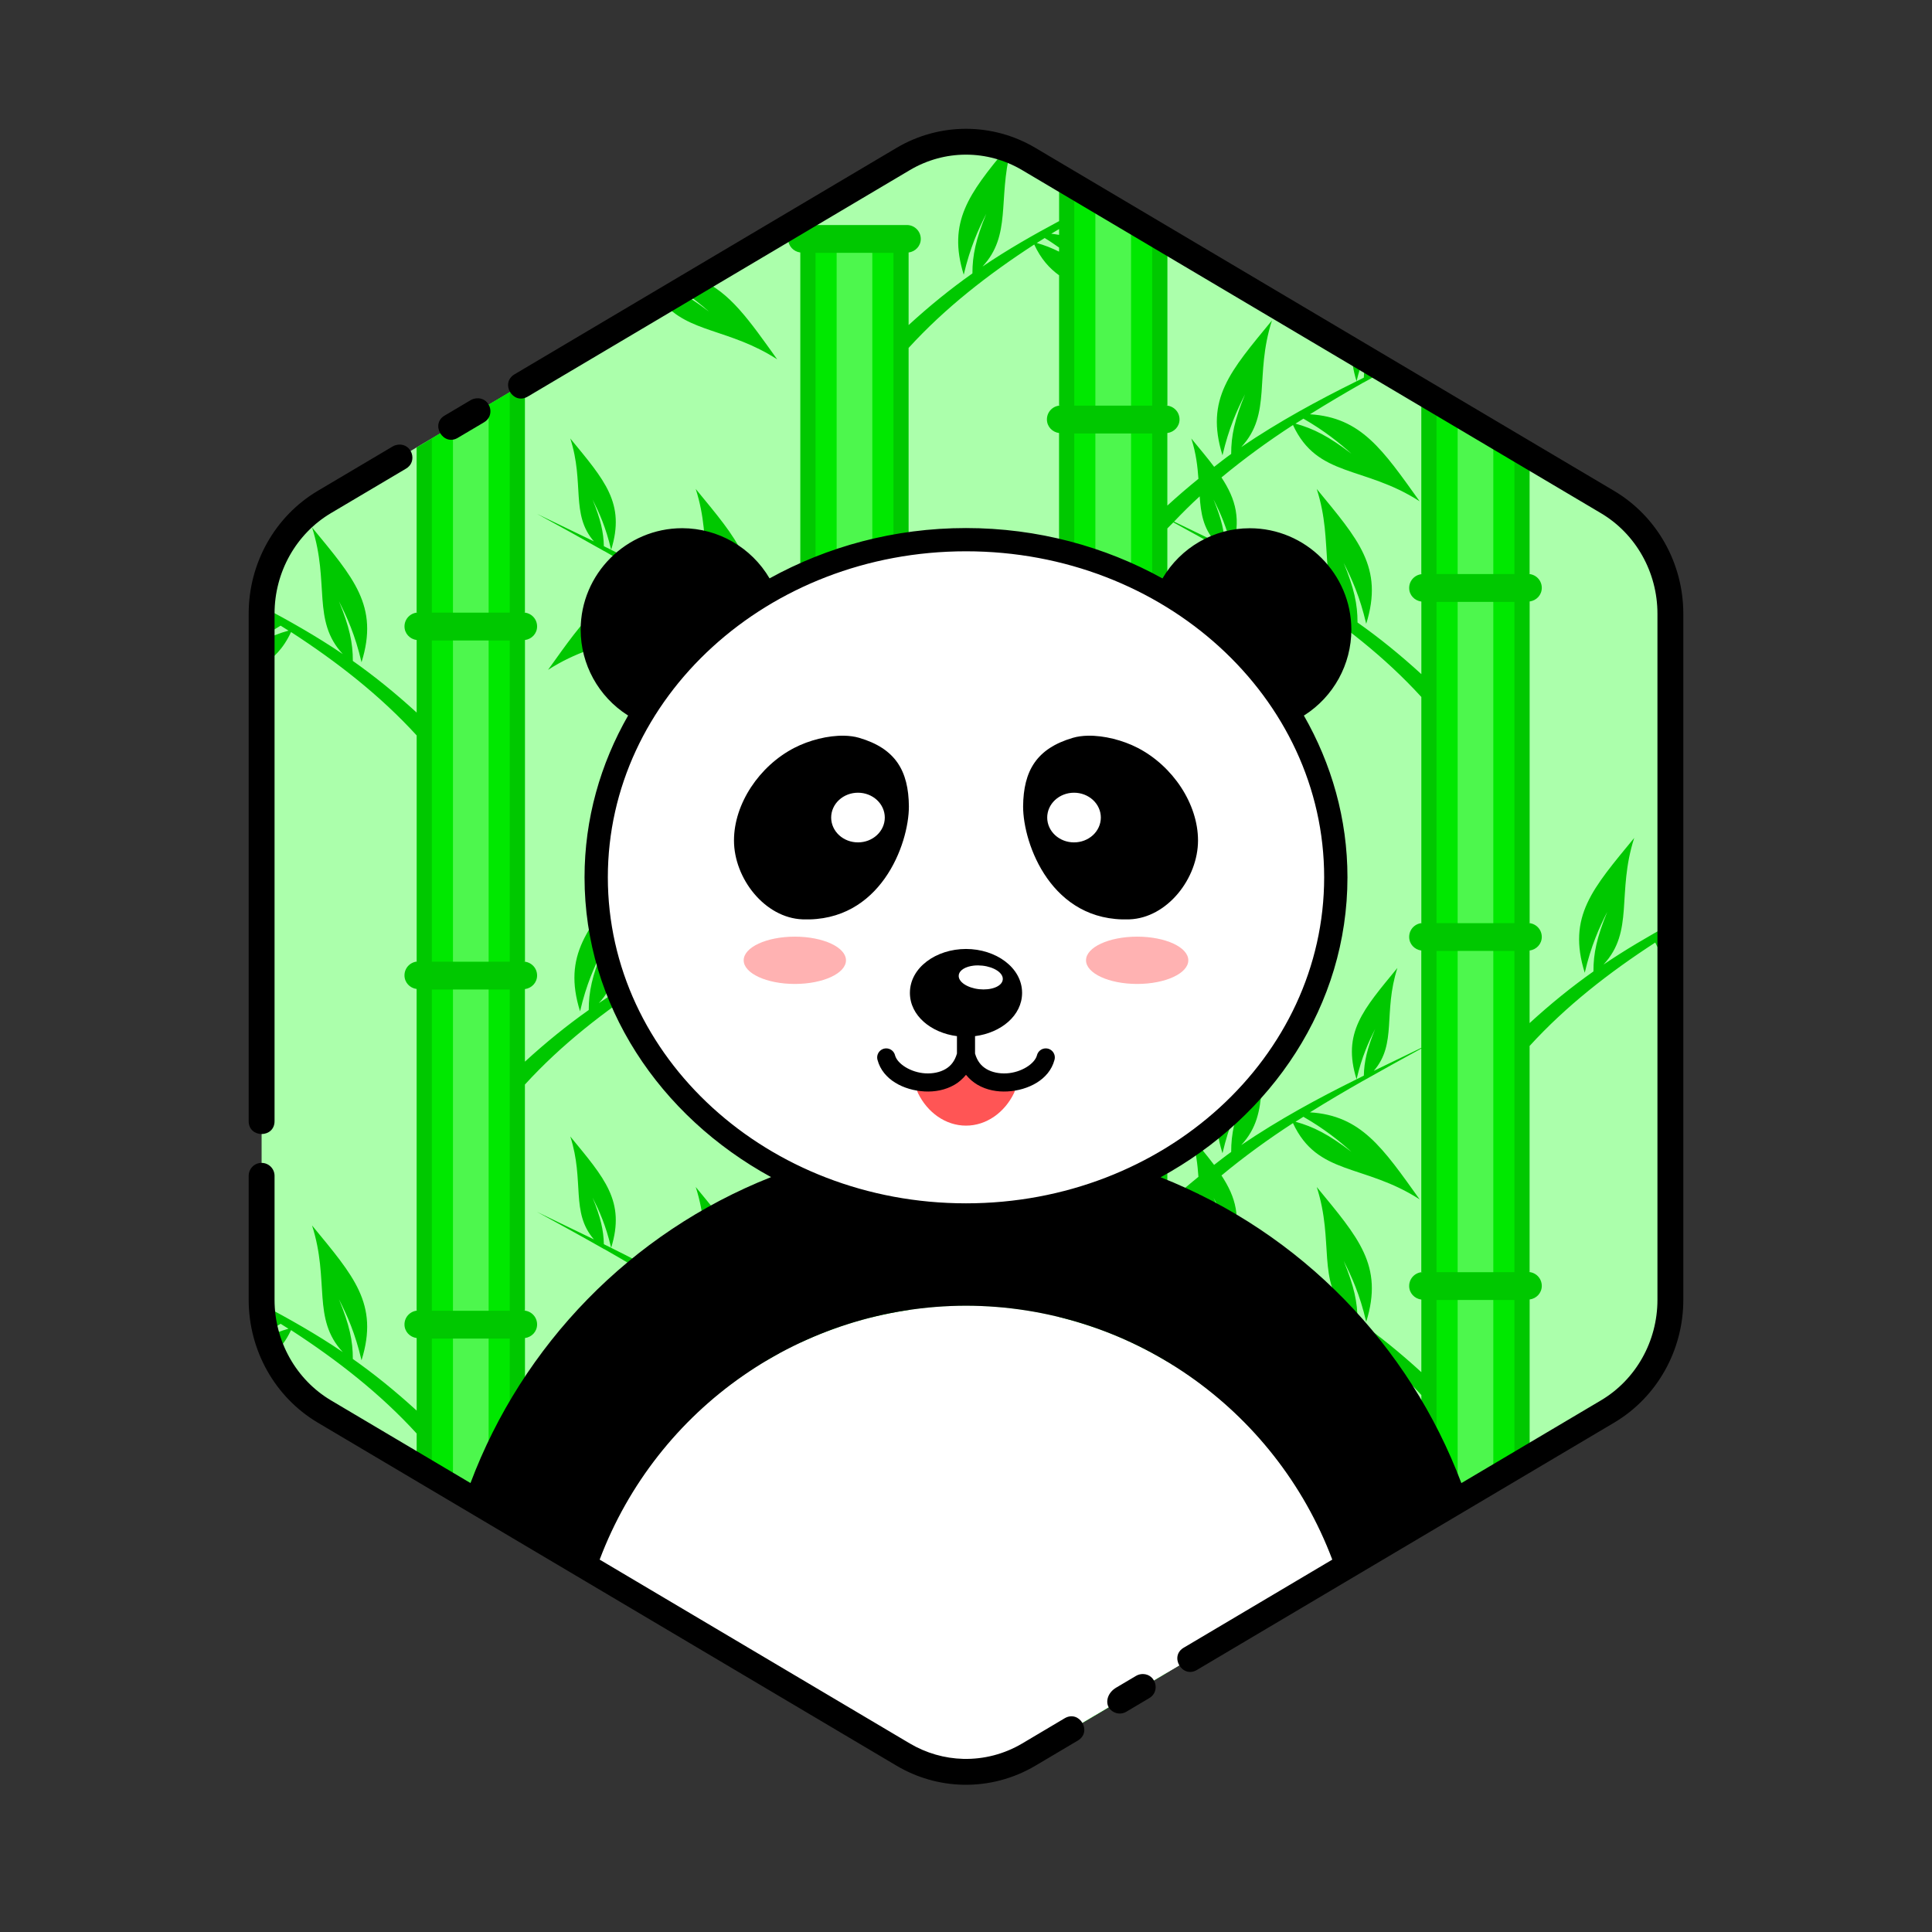 <?xml version="1.0" encoding="UTF-8"?>
<svg width="120px" height="120px" viewBox="0 0 120 120" version="1.1" xmlns="http://www.w3.org/2000/svg" xmlns:xlink="http://www.w3.org/1999/xlink">
    <rect x="0" y="0" width="120" height="120" fill="#333333" stroke="none"/>
    <!-- Generator: Sketch 52.5 (67469) - http://www.bohemiancoding.com/sketch -->
    <title>game.pandafun.io</title>
    <desc>Created with Sketch.</desc>
    <g id="game.pandafun.io" stroke="none" stroke-width="1" fill="none" fill-rule="evenodd">
        <g id="iconfinder_Happy_panda_face_bear_copy_3044789" transform="translate(15, 8)">
            <g id="g7115" transform="translate(0.578, 0.164)">
                <path d="M44.606,101.887 C43.174,101.921 41.76,101.55 40.52,100.815 L4.572,79.508 C2.158,78.076 0.671,75.431 0.671,72.569 L0.671,29.958 C0.671,27.095 2.158,24.451 4.572,23.019 L40.52,1.712 C42.935,0.282 45.909,0.282 48.323,1.712 L84.271,23.019 C86.685,24.451 88.172,27.095 88.172,29.958 L88.172,72.569 C88.172,75.431 86.685,78.076 84.271,79.508 L48.323,100.815 C47.191,101.486 45.913,101.855 44.606,101.887 Z" id="path7117" fill="#ABFFAB"></path>
                <path d="M46.912,1.075 C44.624,3.858 43.257,5.616 44.281,8.9 C44.683,7.186 45.178,6.117 45.681,5.115 C45.032,6.701 44.82,7.685 44.821,8.819 C43.489,9.757 42.166,10.828 40.857,12.027 L40.857,7.519 C41.281,7.463 41.613,7.115 41.613,6.675 C41.613,6.196 41.226,5.812 40.747,5.812 L34.24,5.812 C33.761,5.812 33.376,6.196 33.376,6.675 C33.376,7.115 33.706,7.463 34.13,7.519 L34.13,27.492 L34.243,27.492 C33.764,27.492 33.376,27.876 33.376,28.356 C33.376,28.796 33.708,29.144 34.133,29.2 L34.133,33.707 C32.823,32.509 31.501,31.438 30.168,30.499 C30.17,29.365 29.958,28.382 29.308,26.795 C29.812,27.798 30.307,28.866 30.708,30.581 C31.803,27.072 30.214,25.349 27.635,22.206 C28.742,25.648 27.613,27.998 29.544,30.073 C27.177,28.469 24.784,27.175 22.381,25.986 C22.23,25.911 22.08,25.834 21.929,25.76 C21.909,24.89 21.731,24.096 21.226,22.862 C21.641,23.69 22.049,24.572 22.381,25.986 C23.283,23.09 21.973,21.665 19.844,19.071 C20.74,21.853 19.851,23.774 21.31,25.461 C20.132,24.889 18.951,24.326 17.773,23.751 C19.161,24.508 20.547,25.271 21.916,26.048 C21.926,26.055 21.929,26.073 21.938,26.073 C21.938,26.057 21.938,26.055 21.938,26.055 C23.068,26.697 24.182,27.354 25.275,28.035 C22.086,28.233 20.758,30.239 18.463,33.441 C21.924,31.207 24.808,31.988 26.33,28.704 C29.18,30.554 31.827,32.617 34.089,35.082 C34.007,35.043 33.926,35.003 33.844,34.963 C33.939,35.015 34.032,35.068 34.127,35.12 C34.128,35.122 34.132,35.125 34.133,35.126 L34.133,49.167 L34.24,49.167 C33.761,49.167 33.377,49.551 33.377,50.03 C33.377,50.47 33.706,50.818 34.13,50.874 L34.13,70.848 L34.243,70.848 C33.764,70.848 33.377,71.232 33.377,71.711 C33.377,72.151 33.709,72.499 34.133,72.555 L34.133,77.063 C32.823,75.864 31.501,74.793 30.169,73.855 C30.17,72.721 29.958,71.737 29.309,70.151 C29.812,71.153 30.307,72.222 30.709,73.936 C31.803,70.427 30.214,68.704 27.635,65.562 C28.743,69.003 27.613,71.353 29.544,73.428 C27.177,71.825 24.784,70.53 22.381,69.341 C22.23,69.266 22.08,69.189 21.929,69.115 C21.909,68.245 21.731,67.451 21.226,66.218 C21.641,67.045 22.049,67.927 22.381,69.341 C23.283,66.445 21.973,65.02 19.845,62.426 C20.74,65.208 19.851,67.13 21.311,68.817 C20.132,68.244 18.951,67.681 17.773,67.106 C19.161,67.864 20.547,68.626 21.916,69.404 C21.926,69.41 21.929,69.429 21.938,69.429 C21.938,69.412 21.938,69.41 21.938,69.41 C23.068,70.052 24.182,70.713 25.275,71.394 C22.086,71.591 20.758,73.594 18.464,76.796 C21.924,74.563 24.808,75.346 26.33,72.062 C29.178,73.911 31.823,75.972 34.083,78.434 C34.003,78.396 33.924,78.357 33.844,78.318 C33.937,78.369 34.028,78.421 34.121,78.472 C34.124,78.477 34.129,78.48 34.133,78.485 L34.133,92.522 L34.24,92.522 C33.761,92.522 33.377,92.906 33.377,93.386 C33.377,93.825 33.706,94.174 34.13,94.23 L34.13,97.027 L40.521,100.815 C40.63,100.88 40.746,100.926 40.857,100.985 L40.857,100.159 C43.128,97.674 45.793,95.598 48.661,93.737 C49.076,94.634 49.602,95.214 50.205,95.649 L50.205,99.701 L56.932,95.715 L56.932,88.938 C57.027,88.885 57.122,88.833 57.217,88.781 C57.122,88.827 57.027,88.872 56.932,88.919 L56.932,83.764 C57.356,83.708 57.685,83.36 57.685,82.92 C57.685,82.441 57.301,82.057 56.822,82.057 L56.929,82.057 L56.929,68.016 C57.048,67.885 57.18,67.766 57.302,67.637 C58.368,68.221 59.435,68.806 60.488,69.404 C60.498,69.41 60.501,69.429 60.51,69.429 C60.51,69.412 60.51,69.41 60.51,69.41 C61.64,70.052 62.754,70.713 63.847,71.394 C60.658,71.591 59.33,73.594 57.035,76.796 C60.496,74.563 63.38,75.346 64.901,72.062 C67.769,73.924 70.434,75.999 72.705,78.485 L72.705,86.364 L79.432,82.377 L79.432,72.549 C79.856,72.493 80.185,72.145 80.185,71.705 C80.185,71.226 79.801,70.841 79.322,70.841 L79.429,70.841 L79.429,56.801 C81.699,54.315 84.364,52.24 87.232,50.379 C87.5,50.958 87.825,51.379 88.174,51.744 L88.174,50.551 C87.916,50.451 87.658,50.365 87.389,50.291 C87.551,50.186 87.716,50.086 87.879,49.983 C87.994,50.05 88.065,50.112 88.174,50.178 L88.174,49.242 C86.782,50.006 85.394,50.815 84.018,51.747 C85.948,49.673 84.819,47.322 85.926,43.881 C83.348,47.023 81.759,48.746 82.853,52.256 C83.255,50.541 83.75,49.473 84.253,48.47 C83.604,50.056 83.392,51.04 83.393,52.174 C82.061,53.112 80.738,54.183 79.429,55.382 L79.429,50.875 C79.853,50.818 80.185,50.47 80.185,50.03 C80.185,49.551 79.798,49.167 79.319,49.167 L79.432,49.167 L79.432,29.194 C79.856,29.138 80.185,28.789 80.185,28.349 C80.185,27.87 79.801,27.486 79.322,27.486 L79.429,27.486 L79.429,20.147 L72.702,16.161 L72.702,27.493 L72.815,27.493 C72.336,27.493 71.948,27.877 71.948,28.356 C71.948,28.796 72.28,29.144 72.705,29.2 L72.705,33.708 C71.395,32.509 70.073,31.438 68.74,30.5 C68.742,29.366 68.53,28.382 67.88,26.796 C68.384,27.798 68.879,28.867 69.28,30.581 C70.375,27.072 68.786,25.349 66.207,22.207 C67.314,25.648 66.185,27.998 68.116,30.073 C65.749,28.469 63.356,27.175 60.953,25.986 C60.802,25.911 60.652,25.834 60.501,25.76 C60.481,24.89 60.303,24.096 59.797,22.863 C60.213,23.69 60.621,24.572 60.953,25.986 C61.537,24.11 61.183,22.85 60.29,21.491 C61.694,20.326 63.178,19.244 64.732,18.236 C66.254,21.519 69.137,20.739 72.598,22.972 C70.303,19.771 68.976,17.765 65.787,17.567 C66.879,16.886 67.993,16.228 69.123,15.586 C69.123,15.586 69.123,15.59 69.123,15.605 C69.133,15.605 69.136,15.58 69.145,15.58 C69.585,15.33 70.033,15.089 70.476,14.843 L70.291,14.733 C70.111,14.82 69.931,14.906 69.751,14.993 C69.868,14.858 69.948,14.72 70.037,14.582 L69.283,14.133 C69.198,14.532 69.141,14.907 69.133,15.291 C68.982,15.365 68.831,15.442 68.681,15.517 C66.278,16.707 63.884,18.001 61.518,19.604 C63.448,17.53 62.319,15.179 63.426,11.738 C60.848,14.881 59.258,16.603 60.353,20.113 C60.755,18.398 61.25,17.33 61.753,16.327 C61.104,17.913 60.892,18.897 60.893,20.031 C60.539,20.28 60.188,20.564 59.835,20.832 C59.428,20.289 58.947,19.717 58.416,19.071 C58.716,20.003 58.804,20.813 58.859,21.576 C58.213,22.1 57.569,22.653 56.928,23.239 L56.928,18.732 C57.353,18.675 57.685,18.327 57.685,17.887 C57.685,17.408 57.298,17.024 56.819,17.024 L56.932,17.024 L56.932,6.813 L49.828,2.604 C49.951,2.733 50.084,2.852 50.205,2.984 L50.205,5.57 C48.611,6.423 47.021,7.325 45.446,8.392 C47.251,6.452 46.404,4.258 47.188,1.169 C47.097,1.134 47.004,1.107 46.912,1.075 L46.912,1.075 Z M68.68,15.517 C68.817,14.933 68.974,14.481 69.132,14.045 L68.398,13.612 C68.373,14.185 68.459,14.806 68.68,15.517 Z M50.204,6.063 L50.204,6.424 C50.04,6.402 49.89,6.366 49.715,6.355 C49.875,6.254 50.043,6.162 50.204,6.063 L50.204,6.063 Z M49.307,6.621 C49.658,6.824 49.91,7.016 50.204,7.212 L50.204,7.466 C49.743,7.239 49.295,7.061 48.817,6.929 C48.979,6.825 49.144,6.724 49.307,6.621 Z M48.66,7.023 C49.076,7.92 49.601,8.5 50.204,8.935 L50.204,17.024 L50.311,17.024 C49.832,17.024 49.448,17.408 49.448,17.887 C49.448,18.327 49.777,18.675 50.201,18.732 L50.201,38.705 L50.314,38.705 C49.835,38.705 49.448,39.089 49.448,39.568 C49.448,40.008 49.78,40.356 50.204,40.412 L50.204,44.92 C48.894,43.721 47.572,42.65 46.24,41.712 C46.241,40.578 46.029,39.594 45.38,38.008 C45.883,39.011 46.378,40.079 46.78,41.793 C47.874,38.284 46.285,36.561 43.707,33.419 C44.814,36.86 43.685,39.211 45.615,41.285 C44.041,40.219 42.452,39.316 40.86,38.463 L40.86,29.194 C41.284,29.138 41.613,28.789 41.613,28.349 C41.613,27.87 41.229,27.486 40.75,27.486 L40.857,27.486 L40.857,13.446 C43.127,10.96 45.792,8.885 48.66,7.023 L48.66,7.023 Z M27.89,9.199 L26.769,9.864 C27.41,10.317 27.976,10.761 28.464,11.195 C27.75,10.651 27.157,10.26 26.599,9.964 L25.567,10.577 C27.191,12.525 29.727,12.239 32.695,14.155 C30.95,11.72 29.76,9.981 27.89,9.199 Z M17.512,15.351 L10.299,19.626 L10.299,29.881 L10.412,29.881 C9.933,29.881 9.546,30.265 9.546,30.744 C9.546,31.184 9.877,31.532 10.302,31.589 L10.302,36.096 C8.992,34.897 7.67,33.826 6.338,32.888 C6.339,31.754 6.127,30.77 5.477,29.184 C5.981,30.187 6.476,31.255 6.877,32.97 C7.972,29.46 6.383,27.738 3.804,24.595 C4.911,28.036 3.782,30.387 5.713,32.461 C4.054,31.338 2.379,30.395 0.7,29.504 C0.692,29.655 0.672,29.804 0.672,29.956 L0.672,29.966 C0.927,30.121 1.191,30.267 1.444,30.424 C1.168,30.441 0.922,30.49 0.672,30.534 L0.672,31.473 C1.039,31.218 1.39,30.964 1.852,30.697 C2.015,30.8 2.18,30.901 2.342,31.005 C1.767,31.164 1.237,31.372 0.672,31.677 L0.672,33.184 C1.395,32.735 2.02,32.125 2.499,31.093 C5.366,32.954 8.031,35.03 10.302,37.515 L10.302,51.556 L10.409,51.556 C9.93,51.556 9.545,51.94 9.545,52.419 C9.545,52.859 9.875,53.207 10.299,53.263 L10.299,73.237 L10.412,73.237 C9.933,73.237 9.545,73.621 9.545,74.1 C9.545,74.54 9.877,74.888 10.302,74.944 L10.302,79.452 C8.992,78.253 7.67,77.182 6.337,76.244 C6.339,75.11 6.127,74.126 5.477,72.54 C5.981,73.542 6.476,74.611 6.877,76.325 C7.972,72.816 6.383,71.093 3.804,67.951 C4.911,71.392 3.782,73.742 5.713,75.817 C4.051,74.691 2.373,73.748 0.69,72.857 C0.697,73.024 0.707,73.191 0.722,73.356 C0.96,73.501 1.208,73.636 1.444,73.783 C1.209,73.797 1.003,73.84 0.788,73.874 C0.83,74.138 0.874,74.399 0.942,74.655 C1.239,74.457 1.496,74.264 1.852,74.059 C2.015,74.162 2.18,74.262 2.341,74.367 C1.884,74.493 1.454,74.663 1.014,74.875 C1.123,75.246 1.26,75.606 1.419,75.955 C1.824,75.567 2.195,75.105 2.498,74.451 C5.366,76.312 8.031,78.388 10.302,80.874 L10.302,82.904 L17.029,86.891 L17.029,74.944 C17.453,74.888 17.782,74.54 17.782,74.1 C17.782,73.621 17.398,73.236 16.919,73.236 L17.025,73.236 L17.025,59.199 C19.296,56.713 21.961,54.638 24.829,52.777 C26.351,56.061 29.234,55.277 32.695,57.51 C30.4,54.309 29.073,52.306 25.884,52.108 C26.976,51.427 28.09,50.766 29.22,50.124 C29.22,50.124 29.22,50.128 29.22,50.143 C29.23,50.143 29.233,50.125 29.242,50.118 C30.612,49.34 31.997,48.578 33.386,47.82 C32.207,48.396 31.027,48.959 29.848,49.531 C31.307,47.844 30.419,45.923 31.314,43.14 C29.185,45.734 27.876,47.159 28.778,50.055 C29.109,48.641 29.518,47.759 29.933,46.932 C29.428,48.166 29.249,48.959 29.23,49.829 C29.079,49.903 28.929,49.98 28.778,50.055 C26.375,51.244 23.981,52.539 21.615,54.142 C23.545,52.068 22.416,49.717 23.523,46.276 C20.945,49.418 19.356,51.141 20.45,54.651 C20.852,52.936 21.347,51.868 21.85,50.865 C21.201,52.451 20.989,53.435 20.99,54.569 C19.658,55.507 18.335,56.578 17.026,57.777 L17.026,53.27 C17.45,53.213 17.782,52.865 17.782,52.425 C17.782,51.946 17.395,51.562 16.916,51.562 L17.029,51.562 L17.029,31.589 C17.453,31.533 17.782,31.184 17.782,30.745 C17.782,30.265 17.398,29.881 16.919,29.881 L17.026,29.881 L17.026,15.841 C17.181,15.67 17.353,15.518 17.512,15.351 L17.512,15.351 Z M65.378,17.84 C66.708,18.606 67.579,19.317 68.366,20.018 C66.954,18.944 66.014,18.458 64.888,18.148 C65.05,18.043 65.215,17.943 65.378,17.84 Z M58.937,22.665 C59.009,23.709 59.15,24.615 59.882,25.461 C59.037,25.051 58.191,24.643 57.345,24.234 C57.859,23.693 58.387,23.168 58.937,22.665 Z M57.302,24.281 C58.368,24.866 59.435,25.45 60.488,26.048 C60.497,26.055 60.5,26.073 60.51,26.073 C60.51,26.057 60.51,26.055 60.51,26.055 C61.639,26.697 62.754,27.354 63.846,28.035 C60.657,28.233 59.33,30.239 57.035,33.441 C60.495,31.207 63.379,31.988 64.901,28.704 C67.769,30.565 70.434,32.64 72.704,35.126 L72.704,49.167 L72.811,49.167 C72.332,49.167 71.948,49.551 71.948,50.03 C71.948,50.47 72.277,50.818 72.701,50.874 L72.701,56.92 C71.718,57.397 70.734,57.871 69.751,58.348 C71.209,56.661 70.321,54.74 71.217,51.957 C69.088,54.551 67.778,55.976 68.68,58.872 C69.012,57.458 69.42,56.577 69.835,55.749 C69.33,56.983 69.152,57.776 69.132,58.646 C68.981,58.72 68.831,58.797 68.68,58.872 C66.277,60.062 63.884,61.356 61.517,62.959 C63.448,60.885 62.319,58.534 63.426,55.093 C60.847,58.236 59.258,59.958 60.353,63.468 C60.754,61.753 61.249,60.685 61.753,59.682 C61.103,61.269 60.891,62.252 60.893,63.386 C60.537,63.636 60.185,63.921 59.832,64.19 C59.425,63.648 58.946,63.072 58.416,62.426 C58.716,63.358 58.804,64.168 58.859,64.931 C58.212,65.455 57.568,66.008 56.928,66.594 L56.928,62.087 C57.353,62.03 57.685,61.683 57.685,61.242 C57.685,60.763 57.297,60.379 56.818,60.379 L56.931,60.379 L56.931,45.582 C57.027,45.53 57.121,45.477 57.217,45.425 C57.122,45.472 57.026,45.517 56.931,45.563 L56.931,40.406 C57.355,40.35 57.685,40.001 57.685,39.561 C57.685,39.082 57.3,38.698 56.821,38.698 L56.928,38.698 L56.928,24.658 C57.048,24.527 57.18,24.41 57.302,24.281 L57.302,24.281 Z M25.683,28.302 C25.846,28.405 26.011,28.505 26.173,28.61 C25.047,28.92 24.107,29.406 22.695,30.481 C23.482,29.78 24.353,29.068 25.683,28.302 Z M64.254,28.302 C64.417,28.405 64.582,28.505 64.744,28.61 C63.618,28.92 62.678,29.406 61.266,30.481 C62.054,29.78 62.925,29.068 64.254,28.302 Z M40.86,38.962 C41.02,39.06 41.187,39.152 41.346,39.251 C41.172,39.262 41.023,39.298 40.86,39.32 L40.86,38.962 L40.86,38.962 Z M41.754,39.521 C41.917,39.624 42.082,39.724 42.244,39.828 C41.767,39.96 41.32,40.136 40.86,40.362 L40.86,40.108 C41.153,39.913 41.404,39.723 41.754,39.521 Z M42.401,39.919 C45.269,41.781 47.934,43.856 50.204,46.342 L50.204,48.925 C48.611,49.778 47.021,50.68 45.446,51.747 C47.376,49.673 46.247,47.322 47.354,43.881 C44.776,47.023 43.187,48.746 44.281,52.256 C44.683,50.541 45.178,49.473 45.681,48.47 C45.032,50.056 44.82,51.04 44.821,52.174 C43.489,53.112 42.166,54.183 40.857,55.382 L40.857,50.874 C41.281,50.818 41.613,50.47 41.613,50.03 C41.613,49.551 41.226,49.167 40.747,49.167 L40.86,49.167 L40.86,41.828 C41.461,41.393 41.986,40.815 42.401,39.919 L42.401,39.919 Z M50.204,49.418 L50.204,49.779 C50.04,49.757 49.89,49.721 49.715,49.71 C49.875,49.61 50.043,49.517 50.204,49.418 L50.204,49.418 Z M49.307,49.983 C49.658,50.186 49.91,50.377 50.204,50.573 L50.204,50.827 C49.743,50.601 49.295,50.422 48.817,50.291 C48.979,50.186 49.144,50.086 49.307,49.983 Z M48.66,50.378 C49.076,51.276 49.601,51.855 50.204,52.29 L50.204,60.379 L50.311,60.379 C49.832,60.379 49.448,60.763 49.448,61.242 C49.448,61.682 49.777,62.03 50.201,62.087 L50.201,82.06 L50.314,82.06 C49.835,82.06 49.448,82.444 49.448,82.923 C49.448,83.363 49.78,83.711 50.204,83.767 L50.204,88.275 C48.894,87.076 47.572,86.005 46.24,85.067 C46.241,83.933 46.029,82.949 45.38,81.363 C45.883,82.366 46.378,83.434 46.78,85.149 C47.874,81.639 46.285,79.919 43.707,76.777 C44.814,80.218 43.685,82.566 45.615,84.64 C44.041,83.574 42.452,82.671 40.86,81.818 L40.86,72.549 C41.284,72.493 41.613,72.144 41.613,71.704 C41.613,71.225 41.229,70.841 40.75,70.841 L40.857,70.841 L40.857,56.801 C43.127,54.315 45.792,52.24 48.66,50.378 L48.66,50.378 Z M25.476,52.378 C26.805,53.144 27.676,53.855 28.464,54.556 C27.052,53.482 26.112,52.996 24.986,52.686 C25.148,52.581 25.313,52.481 25.476,52.378 Z M72.701,56.964 L72.701,70.848 L72.814,70.848 C72.335,70.848 71.948,71.232 71.948,71.711 C71.948,72.151 72.28,72.499 72.704,72.555 L72.704,77.063 C71.394,75.864 70.072,74.793 68.74,73.855 C68.741,72.721 68.529,71.737 67.88,70.151 C68.383,71.153 68.878,72.222 69.28,73.936 C70.374,70.427 68.785,68.704 66.207,65.562 C67.314,69.003 66.185,71.353 68.115,73.428 C65.749,71.824 63.355,70.53 60.952,69.341 C60.801,69.266 60.651,69.189 60.5,69.115 C60.481,68.245 60.302,67.451 59.797,66.218 C60.212,67.045 60.621,67.927 60.952,69.341 C61.536,67.465 61.183,66.205 60.29,64.846 C61.694,63.681 63.178,62.602 64.731,61.594 C66.253,64.878 69.137,64.097 72.598,66.331 C70.303,63.129 68.975,61.123 65.786,60.925 C66.879,60.244 67.993,59.587 69.123,58.945 C69.123,58.945 69.123,58.944 69.123,58.961 C69.132,58.961 69.136,58.936 69.145,58.936 C70.32,58.268 71.511,57.616 72.701,56.964 L72.701,56.964 Z M65.378,61.202 C66.708,61.968 67.579,62.679 68.366,63.38 C66.954,62.305 66.014,61.819 64.888,61.509 C65.05,61.405 65.215,61.304 65.378,61.202 Z M58.937,66.02 C59.009,67.064 59.15,67.97 59.882,68.817 C59.038,68.407 58.193,68.001 57.349,67.592 C57.862,67.052 58.388,66.523 58.937,66.02 Z M25.683,71.664 C25.846,71.767 26.011,71.867 26.173,71.971 C25.047,72.282 24.107,72.767 22.695,73.842 C23.482,73.141 24.353,72.43 25.683,71.664 Z M64.254,71.664 C64.417,71.767 64.582,71.867 64.744,71.971 C63.618,72.282 62.678,72.767 61.266,73.842 C62.054,73.141 62.925,72.43 64.254,71.664 Z M40.86,82.317 C41.02,82.416 41.187,82.507 41.346,82.606 C41.172,82.617 41.023,82.654 40.86,82.675 L40.86,82.317 L40.86,82.317 Z M41.754,82.882 C41.917,82.985 42.082,83.085 42.244,83.19 C41.767,83.321 41.32,83.498 40.86,83.723 L40.86,83.469 C41.153,83.274 41.404,83.084 41.754,82.882 Z M42.401,83.275 C45.269,85.136 47.934,87.211 50.204,89.697 L50.204,92.28 C48.611,93.134 47.021,94.035 45.446,95.102 C47.376,93.028 46.247,90.677 47.354,87.236 C44.776,90.378 43.187,92.101 44.281,95.611 C44.683,93.896 45.178,92.828 45.681,91.825 C45.032,93.411 44.82,94.395 44.821,95.529 C43.489,96.467 42.166,97.538 40.857,98.737 L40.857,94.23 C41.281,94.173 41.613,93.825 41.613,93.385 C41.613,92.906 41.226,92.522 40.747,92.522 L40.86,92.522 L40.86,85.183 C41.461,84.749 41.986,84.17 42.401,83.275 L42.401,83.275 Z M31.314,86.495 C29.186,89.089 27.876,90.514 28.778,93.41 C29.109,91.996 29.518,91.118 29.933,90.29 C29.428,91.524 29.249,92.314 29.23,93.184 C29.079,93.258 28.929,93.335 28.778,93.41 C28.645,93.476 28.513,93.554 28.379,93.621 L28.687,93.8 C28.867,93.696 29.04,93.585 29.22,93.483 C29.221,93.483 29.22,93.482 29.22,93.499 C29.23,93.499 29.233,93.48 29.243,93.474 C30.612,92.696 31.998,91.934 33.386,91.176 C32.208,91.751 31.027,92.314 29.848,92.887 C31.307,91.199 30.419,89.278 31.314,86.496 L31.314,86.495 Z M23.523,89.634 C23.298,89.909 23.13,90.129 22.921,90.384 L23.275,90.595 C23.345,90.281 23.416,89.967 23.523,89.634 Z M50.204,92.776 L50.204,93.137 C50.04,93.116 49.89,93.079 49.715,93.068 C49.875,92.968 50.043,92.875 50.204,92.776 L50.204,92.776 Z M49.307,93.344 C49.658,93.547 49.91,93.739 50.204,93.935 L50.204,94.189 C49.743,93.962 49.295,93.784 48.817,93.652 C48.979,93.548 49.144,93.447 49.307,93.344 Z" id="path7119" fill="#00C800" fill-rule="nonzero"></path>
                <path d="M51.146,3.385 L51.146,17.03 L55.986,17.03 L55.986,6.254 L51.146,3.385 Z M35.075,7.541 L35.075,27.492 L39.915,27.492 L39.915,7.541 L35.075,7.541 Z M16.084,16.195 L11.244,19.064 L11.244,29.887 L16.084,29.887 L16.084,16.195 Z M73.646,16.723 L73.646,27.492 L78.486,27.492 L78.486,19.592 L73.646,16.723 Z M51.146,18.76 L51.146,38.711 L55.986,38.711 L55.986,18.76 L51.146,18.76 Z M35.075,29.222 L35.075,49.173 L39.915,49.173 L39.915,29.222 L35.075,29.222 Z M73.646,29.222 L73.646,49.173 L78.486,49.173 L78.486,29.222 L73.646,29.222 Z M11.244,31.617 L11.244,51.568 L16.084,51.568 L16.084,31.617 L11.244,31.617 Z M51.146,40.441 L51.146,60.392 L55.986,60.392 L55.986,40.441 L51.146,40.441 Z M35.075,50.903 L35.075,70.854 L39.915,70.854 L39.915,50.903 L35.075,50.903 Z M73.646,50.903 L73.646,70.854 L78.486,70.854 L78.486,50.903 L73.646,50.903 Z M11.244,53.298 L11.244,73.249 L16.084,73.249 L16.084,53.298 L11.244,53.298 Z M51.146,62.121 L51.146,82.072 L55.986,82.072 L55.986,62.121 L51.146,62.121 Z M35.075,72.583 L35.075,92.535 L39.915,92.535 L39.915,72.583 L35.075,72.583 Z M73.646,72.583 L73.646,85.805 L78.486,82.936 L78.486,72.583 L73.646,72.583 Z M11.244,74.978 L11.244,83.463 L16.084,86.332 L16.084,74.978 L11.244,74.978 Z M51.146,83.802 L51.146,99.142 L55.986,96.273 L55.986,83.802 L51.146,83.802 Z M35.075,94.264 L35.075,97.588 L39.915,100.457 L39.915,94.264 L35.075,94.264 Z" id="path7121" fill="#00E800" fill-rule="nonzero"></path>
                <path d="M52.458,4.164 L52.458,17.03 L54.674,17.03 L54.674,5.476 L52.458,4.164 Z M36.387,7.541 L36.387,27.492 L38.603,27.492 L38.603,7.541 L36.387,7.541 Z M14.772,16.974 L12.556,18.289 L12.556,29.887 L14.772,29.887 L14.772,16.974 Z M74.958,17.498 L74.958,27.492 L77.174,27.492 L77.174,18.813 L74.958,17.498 Z M52.458,18.76 L52.458,38.711 L54.674,38.711 L54.674,18.76 L52.458,18.76 Z M36.387,29.222 L36.387,49.173 L38.603,49.173 L38.603,29.222 L36.387,29.222 Z M74.958,29.222 L74.958,49.173 L77.174,49.173 L77.174,29.222 L74.958,29.222 Z M12.556,31.617 L12.556,51.568 L14.772,51.568 L14.772,31.617 L12.556,31.617 Z M52.458,40.441 L52.458,60.392 L54.674,60.392 L54.674,40.441 L52.458,40.441 Z M36.387,50.903 L36.387,70.854 L38.603,70.854 L38.603,50.903 L36.387,50.903 Z M74.958,50.903 L74.958,70.854 L77.174,70.854 L77.174,50.903 L74.958,50.903 Z M12.556,53.298 L12.556,73.249 L14.772,73.249 L14.772,53.298 L12.556,53.298 Z M52.458,62.121 L52.458,82.072 L54.674,82.072 L54.674,62.121 L52.458,62.121 Z M36.387,72.583 L36.387,92.535 L38.603,92.535 L38.603,72.583 L36.387,72.583 Z M74.958,72.583 L74.958,85.029 L77.174,83.714 L77.174,72.583 L74.958,72.583 Z M12.556,74.978 L12.556,84.238 L14.772,85.554 L14.772,74.978 L12.556,74.978 Z M52.458,83.802 L52.458,98.364 L54.674,97.051 L54.674,83.802 L52.458,83.802 Z M36.387,94.264 L36.387,98.364 L38.603,99.679 L38.603,94.264 L36.387,94.264 Z" id="path7123" fill="#4DF74D" fill-rule="nonzero"></path>
            </g>
            <path d="M45,25.517 C32.315,25.517 22.03,34.906 22.029,46.488 C22.029,52.051 24.449,57.386 28.757,61.32 C33.065,65.253 38.908,67.463 45,67.463 C51.093,67.463 56.936,65.253 61.244,61.32 C65.551,57.386 67.971,52.051 67.971,46.488 C67.97,34.906 57.686,25.517 45,25.517 Z M45,73.1 C34.572,73.112 25.307,79.759 21.954,89.633 L41.098,100.98 C42.339,101.716 43.753,102.085 45.185,102.051 C46.492,102.019 47.77,101.652 48.902,100.98 L68.043,89.633 C64.691,79.76 55.427,73.114 45,73.1 Z" id="ellipse6201" fill="#FFFFFF" fill-rule="nonzero"></path>
            <path d="M44.909,58.387 C43.978,58.387 43.069,58.628 42.219,59.159 C41.976,59.311 41.887,59.622 42.012,59.881 C42.602,61.105 43.737,61.915 45,61.915 C46.264,61.915 47.398,61.105 47.988,59.881 C48.122,59.605 48.011,59.273 47.737,59.134 C46.795,58.651 45.841,58.393 44.909,58.387 Z" id="path6265" fill="#FF5555"></path>
            <path d="M34.369,50.177 C32.614,50.177 31.192,50.835 31.192,51.646 C31.192,52.457 32.614,53.114 34.369,53.115 C36.123,53.114 37.545,52.457 37.545,51.646 C37.545,50.835 36.123,50.177 34.369,50.177 Z M55.632,50.177 C53.877,50.177 52.455,50.835 52.455,51.646 C52.455,52.457 53.877,53.114 55.632,53.115 C57.387,53.114 58.809,52.457 58.808,51.646 C58.809,50.835 57.387,50.177 55.632,50.177 Z" id="ellipse6267" fill="#FFB2B2" fill-rule="nonzero"></path>
            <path d="M45,0 C43.511,0 42.019,0.395 40.687,1.184 L16.963,15.246 C16.04,15.792 16.86,17.177 17.782,16.631 L41.507,2.568 C43.672,1.285 46.325,1.285 48.491,2.568 L84.438,23.875 C86.604,25.16 87.947,27.538 87.947,30.122 L87.947,72.733 C87.947,75.317 86.603,77.696 84.438,78.98 L75.768,84.118 C72.539,75.556 65.828,68.574 57.088,65.121 C64.018,61.341 68.693,54.437 68.693,46.491 C68.693,42.858 67.704,39.444 65.984,36.441 C65.996,36.441 66.01,36.424 66.022,36.424 C67.832,35.267 68.933,33.265 68.935,31.116 C68.935,27.645 66.097,24.81 62.625,24.81 L62.622,24.81 C60.391,24.81 58.333,26.006 57.204,27.927 C53.632,25.953 49.464,24.798 45,24.798 C40.538,24.798 36.371,25.951 32.799,27.924 C31.671,26.003 29.609,24.812 27.378,24.807 L27.375,24.807 C23.903,24.807 21.066,27.642 21.066,31.113 C21.067,33.262 22.168,35.264 23.978,36.421 C23.99,36.421 24.004,36.437 24.016,36.437 C22.295,39.442 21.307,42.857 21.307,46.491 C21.307,54.429 25.973,61.33 32.893,65.112 C24.156,68.57 17.446,75.552 14.223,84.115 L5.559,78.98 C3.395,77.695 2.053,75.316 2.053,72.733 L2.053,65.046 C2.059,64.592 1.69,64.223 1.237,64.23 C0.793,64.23 0.439,64.602 0.446,65.046 L0.446,72.733 C0.446,75.874 2.077,78.785 4.74,80.364 L40.687,101.671 C41.936,102.411 43.35,102.819 44.796,102.854 C46.379,102.891 47.941,102.482 49.31,101.671 L51.943,100.111 C52.866,99.565 52.047,98.18 51.124,98.727 L48.491,100.29 C47.378,100.949 46.115,101.277 44.834,101.247 C43.665,101.218 42.522,100.888 41.506,100.287 L22.246,88.87 C25.81,79.423 34.846,73.116 45,73.1 C55.153,73.116 64.187,79.424 67.751,88.87 L58.56,94.32 C57.575,94.849 58.443,96.311 59.38,95.701 L85.257,80.364 C87.921,78.785 89.554,75.873 89.554,72.733 L89.554,30.122 C89.554,26.981 87.92,24.071 85.257,22.491 L49.31,1.184 C47.978,0.395 46.49,0 45,0 L45,0 Z M14.678,16.734 L14.678,16.741 C14.648,16.74 14.617,16.741 14.587,16.741 C14.461,16.757 14.34,16.788 14.232,16.854 L12.656,17.789 C11.671,18.318 12.539,19.781 13.476,19.17 L15.051,18.238 C15.762,17.838 15.493,16.756 14.678,16.734 L14.678,16.734 Z M9.74,19.616 L9.74,19.619 C9.615,19.635 9.493,19.666 9.386,19.732 L4.74,22.485 C2.078,24.065 0.445,26.974 0.446,30.116 L0.446,61.621 C0.43,62.708 2.068,62.708 2.053,61.621 L2.053,30.116 C2.052,27.531 3.394,25.154 5.559,23.869 L10.205,21.116 C10.957,20.691 10.601,19.541 9.74,19.616 L9.74,19.616 Z M45,26.242 C57.33,26.242 67.246,35.336 67.246,46.491 C67.246,57.646 57.33,66.741 45,66.741 C32.671,66.741 22.754,57.646 22.754,46.491 C22.754,35.336 32.671,26.242 45,26.242 Z M37.432,37.696 C36.429,37.676 35.262,37.974 34.34,38.449 C32.154,39.578 30.589,41.932 30.589,44.203 C30.589,46.556 32.498,49.015 34.849,49.103 C39.683,49.287 41.453,44.44 41.453,42.087 C41.433,39.877 40.623,38.491 38.364,37.828 C38.082,37.745 37.766,37.703 37.432,37.696 L37.432,37.696 Z M52.568,37.696 C52.234,37.703 51.918,37.745 51.636,37.828 C49.378,38.491 48.568,39.877 48.547,42.087 C48.547,44.44 50.318,49.287 55.152,49.103 C57.503,49.015 59.411,46.556 59.411,44.203 C59.411,41.932 57.847,39.578 55.66,38.449 C54.738,37.974 53.571,37.676 52.568,37.696 L52.568,37.696 Z M38.292,41.237 C38.734,41.237 39.157,41.4 39.469,41.69 C39.781,41.979 39.956,42.372 39.956,42.781 C39.955,43.632 39.21,44.322 38.292,44.322 C37.851,44.323 37.427,44.161 37.115,43.872 C36.802,43.583 36.626,43.191 36.625,42.781 C36.625,42.371 36.801,41.978 37.113,41.688 C37.426,41.399 37.85,41.236 38.292,41.237 Z M51.708,41.237 C52.15,41.236 52.574,41.399 52.887,41.688 C53.2,41.978 53.375,42.371 53.375,42.781 C53.374,43.191 53.198,43.583 52.886,43.872 C52.573,44.161 52.15,44.323 51.708,44.322 C50.79,44.322 50.046,43.632 50.044,42.781 C50.044,42.372 50.219,41.979 50.531,41.69 C50.843,41.4 51.267,41.237 51.708,41.237 Z M45,50.942 C43.147,50.942 41.516,52.096 41.516,53.67 C41.516,55.082 42.831,56.151 44.438,56.357 C44.438,56.358 44.438,56.359 44.438,56.36 C44.438,56.374 44.438,56.388 44.438,56.401 C44.439,56.918 44.438,57.005 44.438,57.437 C44.302,57.911 44.057,58.209 43.723,58.404 C43.38,58.604 42.935,58.693 42.48,58.668 C41.568,58.616 40.734,58.075 40.593,57.55 C40.546,57.351 40.394,57.193 40.196,57.138 C39.999,57.083 39.787,57.14 39.644,57.286 C39.5,57.433 39.448,57.646 39.507,57.842 C39.836,59.068 41.14,59.719 42.417,59.791 C43.055,59.827 43.716,59.709 44.291,59.374 C44.556,59.219 44.795,59.009 45,58.759 C45.205,59.009 45.445,59.219 45.71,59.374 C46.284,59.71 46.945,59.827 47.584,59.791 C48.86,59.719 50.165,59.068 50.493,57.842 C50.552,57.646 50.5,57.433 50.357,57.286 C50.213,57.14 50.002,57.083 49.804,57.138 C49.607,57.193 49.455,57.351 49.407,57.55 C49.267,58.075 48.432,58.616 47.521,58.668 C47.065,58.693 46.621,58.605 46.278,58.404 C45.944,58.209 45.698,57.911 45.562,57.437 C45.562,57.005 45.562,56.918 45.562,56.401 C45.562,56.4 45.562,56.399 45.562,56.398 C45.561,56.384 45.56,56.371 45.559,56.357 C47.168,56.152 48.484,55.083 48.484,53.67 C48.484,52.096 46.853,50.942 45,50.942 L45,50.942 Z M45.49,51.975 C45.657,51.957 45.836,51.959 46.017,51.978 C46.743,52.057 47.341,52.435 47.282,52.857 C47.224,53.28 46.542,53.52 45.816,53.441 C45.09,53.362 44.493,52.985 44.551,52.562 C44.595,52.245 44.989,52.03 45.49,51.975 L45.49,51.975 Z M55.99,95.977 C55.836,95.977 55.684,96.016 55.553,96.096 L54.335,96.818 C53.815,97.119 53.65,97.678 53.868,98.055 C54.088,98.404 54.562,98.551 54.957,98.319 L56.376,97.477 C57.083,97.071 56.805,95.991 55.99,95.977 L55.99,95.977 Z" id="path6207" fill="#000000" fill-rule="nonzero"></path>
        </g>
    </g>
</svg>